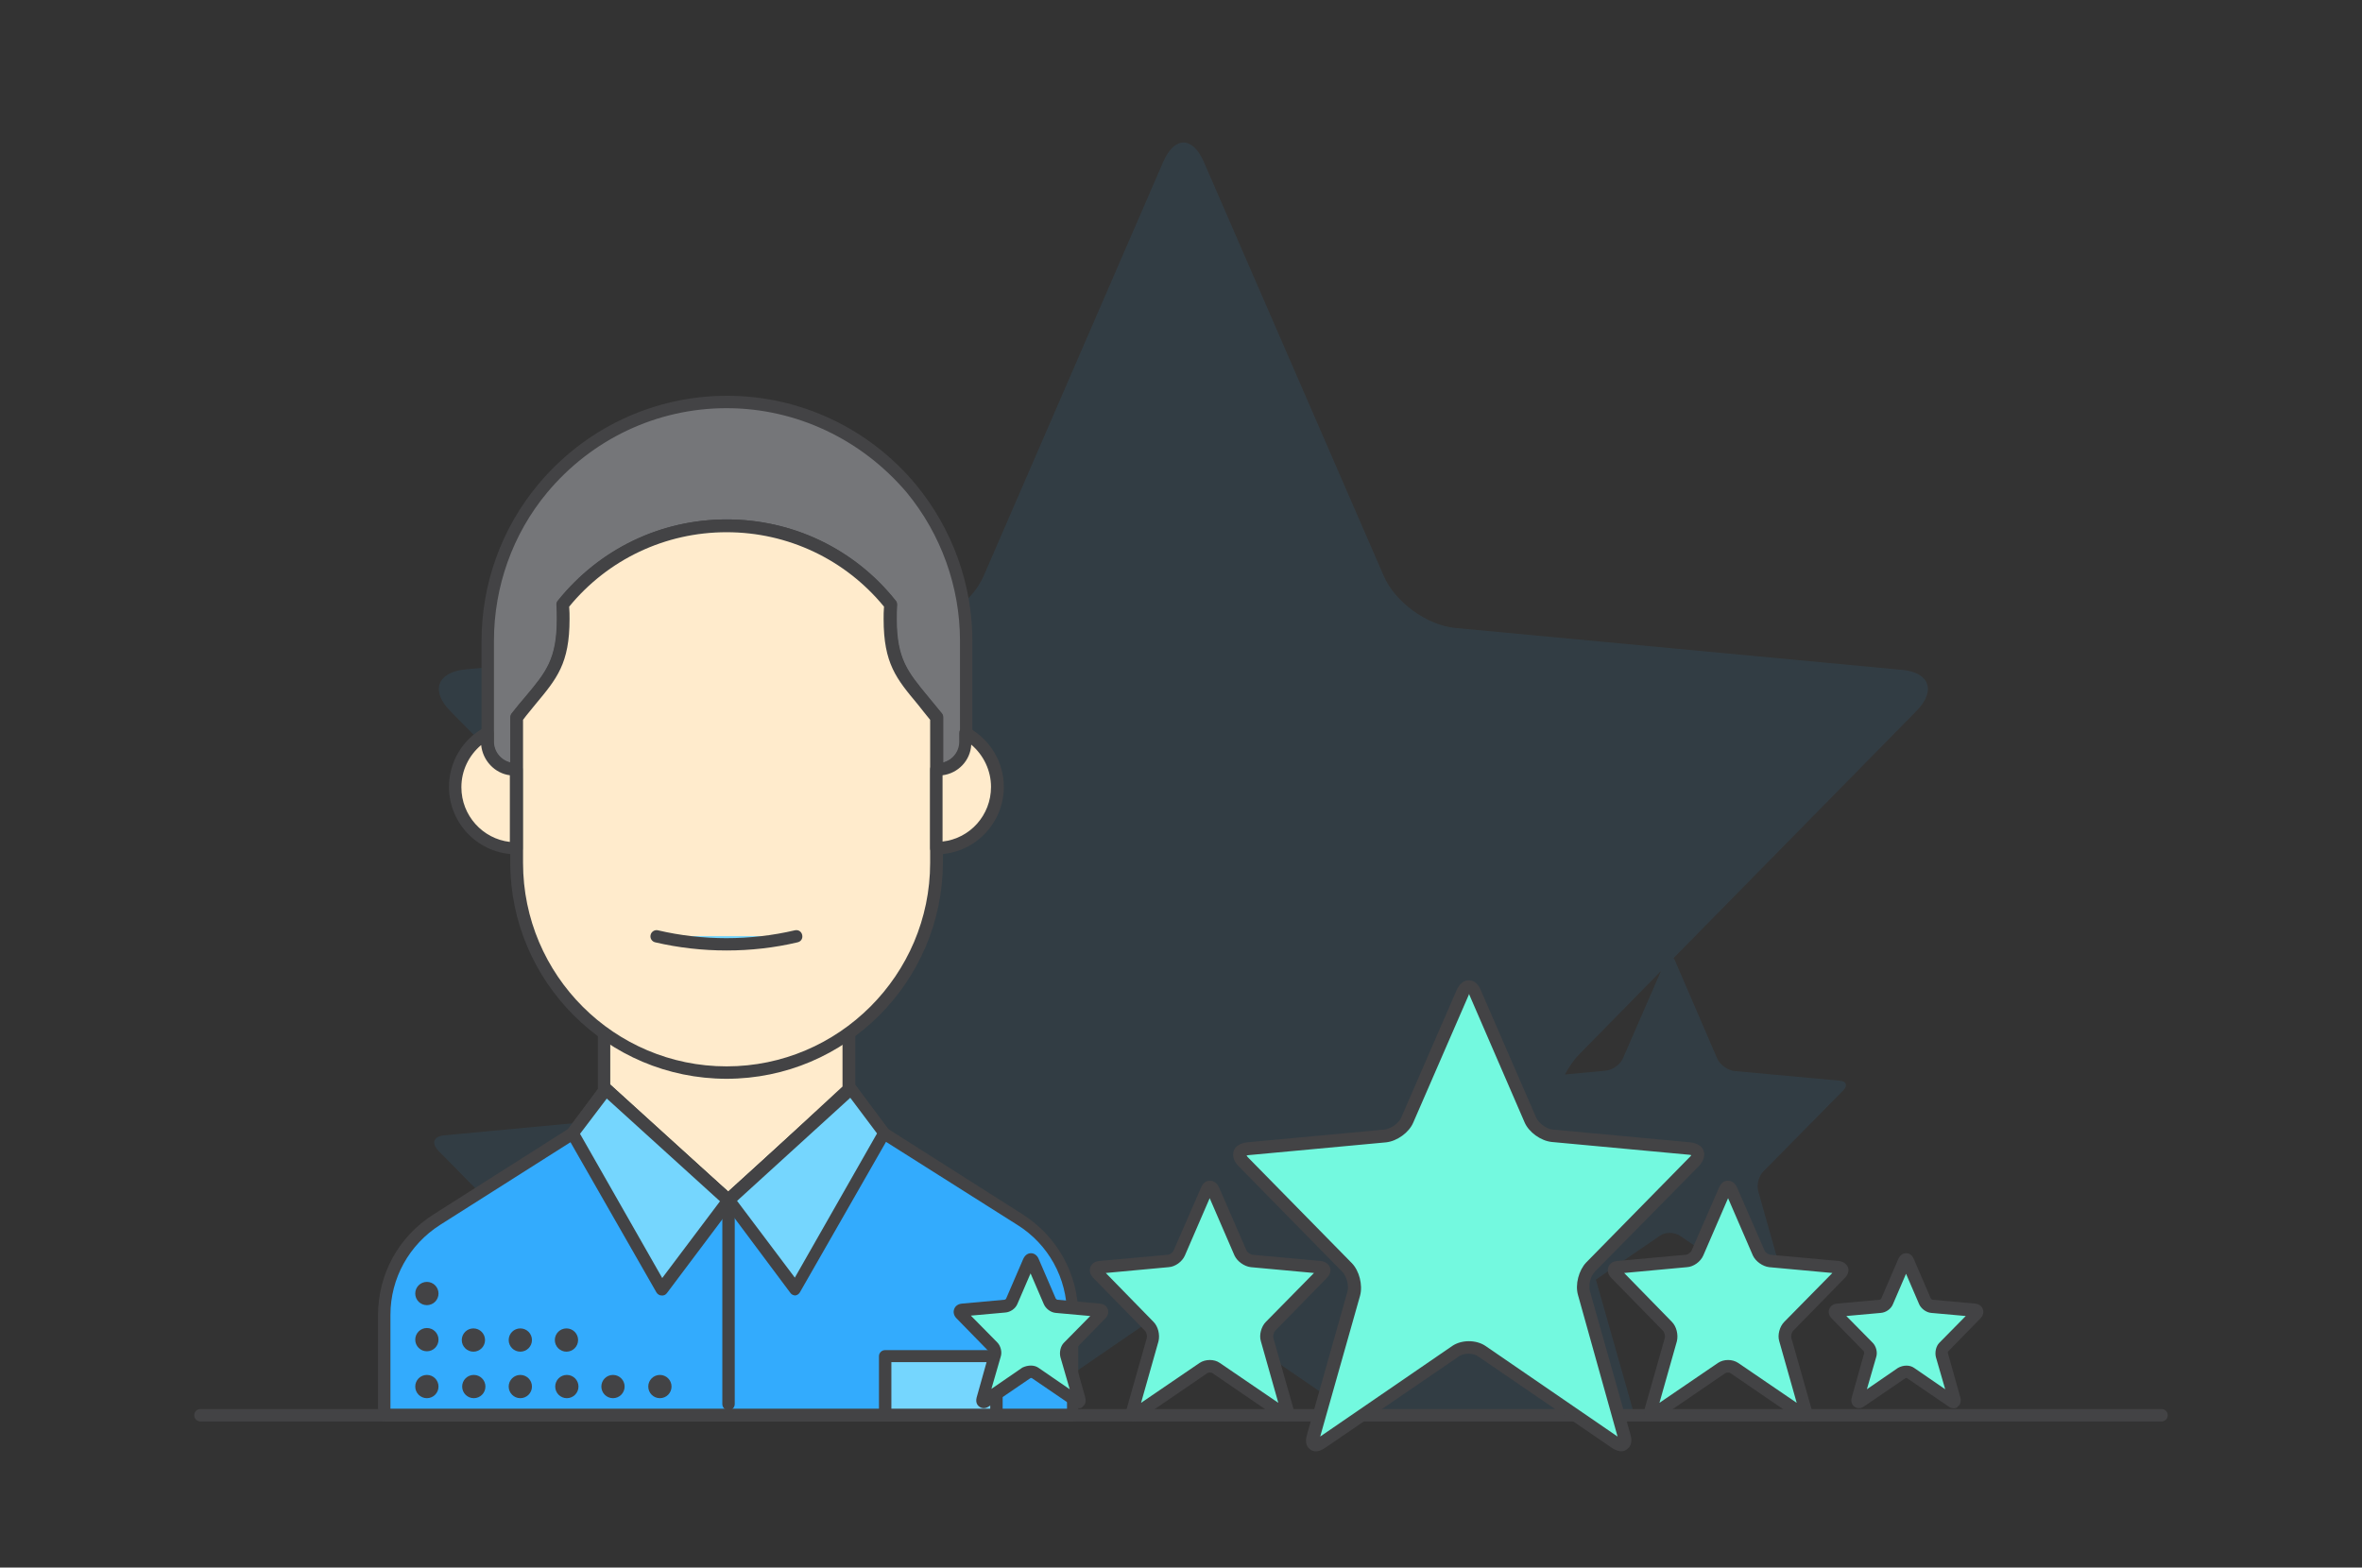 <svg xmlns="http://www.w3.org/2000/svg" viewBox="0 0 609.2 404.4"><rect x="0" y="0" width="609.2" height="404.4" fill="#333333" stroke="none"/><style>.st3{fill:#33abfd}.st4{fill:#434345}.st5{fill:#ffebcc}.st7{fill:#75d6fe}.st8{fill:#73f9df}</style><g id="Layer_2"><path class="st3" d="M145.3 329.6c1.9 1.9 2.8 5.6 2.1 8.2l-7.6 26.8H166l13-8.9c2.2-1.5 5.9-1.5 8.1 0l3.6 2.5-1.8 6.4h72.9l32.5-22.3c6-4.1 15.8-4.1 21.8 0l32.5 22.3h72.8l-9.8-34.5 16.5-11.3c1.4-1 3.7-1 5.2 0l26.5 18.1c1.4 1 2.2.4 1.7-1.2l-8-28.3c-.5-1.7.1-4 1.3-5.2l20.6-20.9c1.2-1.2.8-2.4-.9-2.5l-27.2-2.5c-1.7-.2-3.7-1.6-4.4-3.2L432 247.8c-.1-.3-.2-.5-.4-.6l62.7-63.8c5.1-5.2 3.4-10-3.9-10.6L375.3 162c-7.3-.7-15.5-6.7-18.4-13.4L310.5 41.8c-2.9-6.7-7.6-6.7-10.5 0l-46.3 106.8c-2.9 6.7-11.2 12.7-18.4 13.4L120 172.7c-7.2.7-9 5.5-3.9 10.7l63.5 64.5-15.6 36c-1.1 2.5-4.1 4.7-6.8 5l-42.7 4c-2.7.3-3.3 2-1.4 4l32.2 32.7zm262-57.6l21.1-21.5-9.8 22.5c-.7 1.6-2.6 3-4.4 3.2l-10.6 1c1.1-2 2.3-3.8 3.7-5.2z" opacity=".09"/><path class="st4" d="M557.5 366.7H51.7c-.9 0-1.6-.7-1.6-1.6s.7-1.6 1.6-1.6h505.8c.9 0 1.6.7 1.6 1.6s-.7 1.6-1.6 1.6z"/><path class="st5" d="M155.8 280.9V253.7H219v27.2l-31.1 28.7z"/><path class="st4" d="M187.9 311.2c-.4 0-.8-.1-1.1-.4l-32.1-28.7c-.3-.3-.5-.7-.5-1.2v-27.2c0-.9.7-1.6 1.6-1.6H219c.9 0 1.6.7 1.6 1.6v27.2c0 .5-.2.9-.5 1.2l-31 28.7c-.4.3-.8.4-1.2.4zm-30.5-31l30.5 27.3 29.4-27.2v-24.9h-59.9v24.8z"/><path d="M234.9 126.1c-11.3-13.7-28.4-22.4-47.6-22.4s-36.2 8.7-47.6 22.4c-8.8 10.7-14.1 24.3-14.1 39.2v26.1c0 3.9 3.2 7.1 7.1 7.1h.4v-13.4c7.5-9.6 12-12.2 12-25.4 0-1.3-.1-2.5-.1-3.8 9.9-12.4 25.2-20.3 42.2-20.3s32.3 7.9 42.2 20.3c-.1 1.2-.1 2.5-.1 3.8 0 13.1 4.5 15.8 12 25.4v13.4h.4c3.9 0 7.1-3.2 7.1-7.1v-26.1c.2-14.8-5.1-28.5-13.9-39.2z" fill="#757679"/><path class="st4" d="M241.9 200.1h-.4c-.9 0-1.6-.7-1.6-1.6v-12.8c-1.2-1.5-2.2-2.7-3.2-4-5.5-6.6-8.8-10.5-8.8-22 0-1 0-2 .1-3.2-10-12.2-24.8-19.2-40.6-19.2s-30.6 7-40.6 19.2c.1 1.2.1 2.2.1 3.2 0 11.5-3.3 15.4-8.8 22-1 1.2-2.1 2.5-3.2 4v12.8c0 .9-.7 1.6-1.6 1.6h-.4c-4.8 0-8.7-3.9-8.7-8.7v-26c0-14.7 5.1-29 14.5-40.3 12.1-14.6 29.9-23 48.8-23s36.7 8.4 48.8 23c9.3 11.3 14.5 25.6 14.5 40.3v26c-.2 4.8-4.1 8.7-8.9 8.7zm-54.5-94.8c-18 0-34.8 8-46.3 21.8-8.9 10.7-13.7 24.3-13.7 38.2v26c0 2.6 1.8 4.8 4.3 5.4v-11.6c0-.4.1-.7.3-1 1.3-1.7 2.6-3.2 3.7-4.5 5.2-6.2 8-9.6 8-19.9 0-1.1 0-2.3-.1-3.7 0-.4.1-.8.4-1.1 10.7-13.3 26.5-20.9 43.5-20.9s32.9 7.6 43.5 20.9c.3.3.4.7.4 1.1-.1 1.4-.1 2.6-.1 3.7 0 10.3 2.9 13.7 8 19.9 1.1 1.3 2.3 2.8 3.7 4.5.2.3.3.6.3 1v11.6c2.4-.6 4.3-2.7 4.3-5.4v-26c0-13.9-4.9-27.5-13.7-38.2-11.7-13.8-28.6-21.8-46.5-21.8z"/><path class="st5" d="M133.2 198.5v24.1c0 29.9 24.2 54.1 54.1 54.1s54.1-24.2 54.1-54.1v-37.5c-7.5-9.6-12-12.2-12-25.4 0-1.3.1-2.5.1-3.8-9.9-12.4-25.2-20.3-42.2-20.3s-32.3 7.9-42.2 20.3c.1 1.2.1 2.5.1 3.8 0 13.1-4.5 15.8-12 25.4v13.4z"/><path class="st4" d="M187.4 278.3c-30.7 0-55.8-25-55.8-55.8v-37.4c0-.4.1-.7.3-1 1.3-1.7 2.6-3.2 3.7-4.5 5.2-6.2 8-9.6 8-19.9 0-1.1 0-2.3-.1-3.7 0-.4.1-.8.4-1.1 10.7-13.3 26.5-20.9 43.5-20.9s32.9 7.6 43.5 20.9c.3.3.4.7.4 1.1-.1 1.4-.1 2.6-.1 3.7 0 10.3 2.9 13.7 8 19.9 1.1 1.3 2.3 2.8 3.7 4.5.2.3.3.6.3 1v37.4c-.1 30.8-25.1 55.8-55.8 55.8zm-52.5-92.6v36.9c0 29 23.6 52.5 52.5 52.5s52.5-23.6 52.5-52.5v-36.9c-1.2-1.5-2.2-2.7-3.2-4-5.5-6.6-8.8-10.5-8.8-22 0-1 0-2 .1-3.2-10-12.2-24.8-19.2-40.6-19.2s-30.6 7-40.6 19.2c.1 1.2.1 2.2.1 3.2 0 11.5-3.3 15.4-8.8 22-1 1.3-2.1 2.5-3.2 4z"/><path class="st5" d="M249 189.1v2.3c0 3.9-3.2 7.1-7.1 7.1h-.4v20.3c8.7 0 15.8-7.1 15.8-15.8 0-6-3.4-11.2-8.3-13.9z"/><path class="st4" d="M241.5 220.4c-.9 0-1.6-.7-1.6-1.6v-20.3c0-.9.7-1.6 1.6-1.6h.4c3 0 5.5-2.5 5.5-5.5v-2.3c0-.6.3-1.1.8-1.4s1.1-.3 1.6 0c5.6 3.1 9.1 8.9 9.1 15.3 0 9.6-7.8 17.4-17.4 17.4zm1.6-20.4v17.1c7.1-.8 12.5-6.8 12.5-14.1 0-4.2-1.9-8.2-5.1-10.9-.2 4.1-3.4 7.4-7.4 7.9z"/><g><path class="st5" d="M125.7 191.4v-2.3c-4.9 2.7-8.3 7.9-8.3 13.9 0 8.7 7.1 15.8 15.8 15.8v-20.3h-.4c-3.9 0-7.1-3.2-7.1-7.1z"/><path class="st4" d="M133.2 220.4c-9.6 0-17.4-7.8-17.4-17.4 0-6.4 3.5-12.3 9.1-15.3.5-.3 1.1-.3 1.6 0s.8.8.8 1.4v2.3c0 3 2.5 5.5 5.5 5.5h.4c.9 0 1.6.7 1.6 1.6v20.3c.1.9-.7 1.6-1.6 1.6zm-9.1-28.2c-3.2 2.7-5.1 6.6-5.1 10.9 0 7.3 5.5 13.3 12.5 14.1V200c-3.9-.5-7-3.8-7.4-7.8z"/></g><g><path class="st7" d="M169.3 241.5c5.8 1.4 11.8 2.1 18 2.1 6.2 0 12.3-.7 18-2.1"/><path class="st4" d="M187.4 245.2c-6.2 0-12.4-.7-18.4-2.1-.9-.2-1.4-1.1-1.2-1.9.2-.9 1.1-1.4 1.9-1.2 11.5 2.7 23.8 2.7 35.3 0 .9-.2 1.7.3 1.9 1.2.2.9-.3 1.7-1.2 1.9-5.9 1.4-12.1 2.1-18.3 2.1z"/></g><g><path class="st3" d="M156.3 280.9l-8.6 11.5-35 22.2c-8.4 5.3-13.5 14.6-13.5 24.6V365h177.6v-25.8c0-10-5.1-19.3-13.5-24.6l-35.1-22.2-8.6-11.5-31.6 28.7-31.7-28.7z"/><path class="st4" d="M276.8 366.7H99.1c-.9 0-1.6-.7-1.6-1.6v-25.8c0-10.6 5.3-20.3 14.3-26l34.8-22.1 8.4-11.3c.3-.4.7-.6 1.1-.6.5 0 .9.1 1.2.4l30.5 27.7 30.5-27.7c.3-.3.8-.5 1.2-.4.5 0 .9.3 1.1.6l8.4 11.3 34.8 22.1c8.9 5.7 14.3 15.4 14.3 26V365c.3.9-.5 1.7-1.3 1.7zm-176-3.3h174.4v-24.2c0-9.5-4.8-18.2-12.8-23.2l-35.1-22.2c-.2-.1-.3-.2-.4-.4l-7.6-10.1-30.3 27.5c-.6.6-1.6.6-2.2 0l-30.3-27.5-7.6 10.1c-.1.2-.3.3-.4.4l-35 22.2c-8 5.1-12.8 13.8-12.8 23.2v24.2zm46.9-71z"/><path class="st7" d="M156.3 280.9l31.6 28.7 31.6-28.7 8.6 11.5-22.9 40.2-17.3-23-17.2 23-23-40.2z"/><path class="st4" d="M205.2 334.2c-.5 0-1-.2-1.3-.6L188 312.3l-16 21.3c-.3.4-.8.7-1.4.6-.5 0-1-.3-1.3-.8l-23-40.2c-.3-.6-.3-1.3.1-1.8l8.6-11.5c.3-.4.7-.6 1.1-.6.5 0 .9.1 1.2.4l30.5 27.7 30.5-27.7c.3-.3.8-.5 1.2-.4.5 0 .9.3 1.1.6l8.6 11.5c.4.5.4 1.2.1 1.8l-23 40.2c-.3.5-.8.8-1.3.8h.2zm-55.6-41.7l21.2 37.2 14.9-19.8-29.2-26.5-6.9 9.1zm40.5 17.3l14.9 19.8 21.2-37.2-6.9-9.2-29.2 26.6z"/><g><path class="st4" d="M187.9 363.8c-.9 0-1.6-.7-1.6-1.6v-52.6c0-.9.7-1.6 1.6-1.6s1.6.7 1.6 1.6v52.6c0 .9-.7 1.6-1.6 1.6z"/></g><g><path class="st7" d="M228.2 349.8h28.7V365h-28.7z"/><path class="st4" d="M257 366.7h-28.7c-.9 0-1.6-.7-1.6-1.6v-15.2c0-.9.7-1.6 1.6-1.6H257c.9 0 1.6.7 1.6 1.6V365c0 .9-.7 1.7-1.6 1.7zm-27.1-3.3h25.5v-12h-25.5v12z"/></g></g><g><circle class="st4" cx="146.1" cy="345.7" r="3"/><circle class="st4" cx="146.2" cy="357.7" r="3"/><circle class="st4" cx="134.2" cy="345.7" r="3"/><circle class="st4" cx="134.2" cy="357.7" r="3"/><circle class="st4" cx="122.1" cy="345.7" r="3"/><circle class="st4" cx="122.2" cy="357.7" r="3"/><circle class="st4" cx="158.1" cy="357.7" r="3"/><circle class="st4" cx="170.2" cy="357.7" r="3"/><circle class="st4" cx="110.1" cy="345.6" r="3"/><circle class="st4" cx="110.1" cy="333.7" r="3"/><circle class="st4" cx="110.1" cy="357.7" r="3"/></g><g><path class="st8" d="M382.2 348.5c-1.8-1.3-4.9-1.3-6.7 0L341 372.1c-1.8 1.3-2.9.5-2.2-1.6l10.4-36.8c.6-2.2-.2-5.2-1.7-6.8l-26.8-27.3c-1.6-1.6-1-3.1 1.2-3.3l35.5-3.3c2.2-.2 4.8-2.1 5.7-4.1l14.3-32.9c.9-2.1 2.3-2.1 3.2 0l14.3 32.9c.9 2.1 3.4 3.9 5.7 4.1l35.5 3.3c2.2.2 2.8 1.7 1.2 3.3l-26.8 27.3c-1.6 1.6-2.4 4.7-1.7 6.8l10.4 36.8c.6 2.2-.4 2.9-2.2 1.6l-34.8-23.6z"/><path class="st4" d="M418.2 374.4c-.6 0-1.5-.2-2.5-.9l-34.5-23.6c-1.3-.9-3.6-.9-4.9 0l-34.5 23.6c-2 1.4-3.3.9-3.9.4-.6-.4-1.5-1.5-.8-3.8l10.4-36.8c.5-1.6-.2-4.1-1.3-5.2l-26.8-27.3c-1.2-1.2-1.6-2.6-1.2-3.9.4-1.2 1.7-2 3.4-2.2l35.5-3.3c1.6-.2 3.7-1.6 4.3-3.1l14.3-32.9c1-2.2 2.4-2.5 3.1-2.5.8 0 2.2.3 3.1 2.5l14.3 32.9c.7 1.5 2.7 3 4.3 3.1l35.5 3.3c1.7.2 3 1 3.4 2.2.4 1.2 0 2.6-1.2 3.9L411.4 328c-1.2 1.2-1.8 3.6-1.3 5.2l10.4 36.8c.7 2.3-.2 3.4-.8 3.8-.3.3-.8.6-1.5.6zm-35.1-27.2l34.1 23.4-10.2-36.5c-.8-2.7.2-6.4 2.1-8.4l26.8-27.3c.2-.2.3-.3.3-.4-.1 0-.3-.1-.5-.1l-35.5-3.3c-2.8-.3-5.9-2.5-7-5.1L379 256.7c0-.1-.1-.2-.1-.3 0 .1-.1.2-.1.3l-14.3 32.9c-1.1 2.6-4.2 4.8-7 5.1L322 298c-.2 0-.4.1-.5.1.1.1.2.3.3.4l26.8 27.3c2 2 2.9 5.7 2.2 8.4l-10.3 36.4 34.1-23.4c2.4-1.6 6.1-1.6 8.5 0z"/></g><g><path class="st8" d="M313.7 352.9c-.9-.6-2.4-.6-3.3 0l-17.1 11.7c-.9.6-1.4.3-1.1-.8l5.2-18.3c.3-1.1-.1-2.6-.9-3.4l-13.3-13.6c-.8-.8-.5-1.5.6-1.6l17.6-1.6c1.1-.1 2.4-1 2.8-2l7.1-16.3c.4-1 1.2-1 1.6 0l7.1 16.3c.4 1 1.7 1.9 2.8 2l17.6 1.6c1.1.1 1.4.8.6 1.6l-13.3 13.6c-.8.8-1.2 2.3-.9 3.4l5.2 18.3c.3 1.1-.2 1.4-1.1.8l-17.2-11.7z"/><path class="st4" d="M331.6 366.6c-.5 0-1-.1-1.7-.6l-17.1-11.7c-.4-.3-1.1-.3-1.5 0L294.2 366c-1.5 1-2.5.5-2.9.2-.4-.3-1.2-1.1-.7-2.8l5.2-18.3c.1-.5-.1-1.4-.5-1.8L282 329.7c-1.2-1.2-.9-2.3-.8-2.8.2-.4.7-1.5 2.4-1.6l17.6-1.6c.5 0 1.3-.6 1.5-1.1l7.1-16.3c.7-1.6 1.8-1.7 2.3-1.7s1.6.2 2.3 1.7l7.1 16.3c.2.5 1 1 1.5 1.1l17.6 1.6c1.7.2 2.2 1.2 2.4 1.6s.4 1.6-.8 2.8l-13.3 13.6c-.4.4-.6 1.3-.5 1.8l5.2 18.3c.5 1.7-.3 2.5-.7 2.8-.3.1-.7.4-1.3.4zm-17-15l15.1 10.3-4.5-15.9c-.5-1.6.1-3.8 1.3-5l12.4-12.6-16.3-1.5c-1.7-.2-3.5-1.5-4.2-3l-6.4-14.8-6.4 14.8c-.7 1.6-2.5 2.9-4.2 3l-16.2 1.5 12.3 12.6c1.2 1.2 1.7 3.3 1.3 5l-4.5 15.9 15.1-10.3c1.5-1 3.8-1 5.2 0z"/><g><path class="st8" d="M447.3 352.9c-.9-.6-2.4-.6-3.3 0l-17.1 11.7c-.9.6-1.4.3-1.1-.8l5.2-18.3c.3-1.1-.1-2.6-.9-3.4l-13.3-13.6c-.8-.8-.5-1.5.6-1.6l17.6-1.6c1.1-.1 2.4-1 2.8-2l7.1-16.3c.4-1 1.2-1 1.6 0l7.1 16.3c.4 1 1.7 1.9 2.8 2L474 327c1.1.1 1.4.8.6 1.6l-13.3 13.6c-.8.8-1.2 2.3-.9 3.4l5.2 18.3c.3 1.1-.2 1.4-1.1.8l-17.2-11.8z"/><path class="st4" d="M465.2 366.6c-.5 0-1-.1-1.7-.6l-17.1-11.7c-.4-.3-1.1-.3-1.5 0L427.8 366c-1.5 1-2.5.5-2.9.2-.4-.3-1.2-1.1-.7-2.8l5.2-18.3c.1-.5-.1-1.4-.5-1.8l-13.3-13.6c-1.2-1.2-.9-2.3-.8-2.8.2-.4.7-1.5 2.4-1.6l17.6-1.6c.5 0 1.3-.6 1.5-1.1l7.1-16.3c.7-1.6 1.8-1.7 2.3-1.7.5 0 1.6.2 2.3 1.7l7.1 16.3c.2.5 1 1 1.5 1.1l17.6 1.6c1.7.2 2.2 1.2 2.4 1.6s.4 1.6-.8 2.8l-13.3 13.6c-.4.4-.6 1.3-.5 1.8l5.2 18.3c.5 1.7-.3 2.5-.7 2.8-.3.1-.7.4-1.3.4zm-16.9-15l15.1 10.3-4.5-15.9c-.5-1.6.1-3.8 1.3-5l12.4-12.6-16.3-1.5c-1.7-.2-3.5-1.5-4.2-3l-6.4-14.8-6.4 14.8c-.7 1.6-2.5 2.9-4.2 3l-16.2 1.5 12.3 12.6c1.2 1.2 1.7 3.3 1.3 5l-4.5 15.9 15.1-10.3c1.5-1 3.7-1 5.2 0z"/></g></g><g><path class="st8" d="M267 354.2c-.6-.4-1.5-.4-2.1 0l-10.7 7.3c-.6.4-.9.2-.7-.5l3.2-11.4c.2-.7-.1-1.6-.5-2.1l-8.3-8.5c-.5-.5-.3-1 .4-1l11-1c.7-.1 1.5-.6 1.8-1.3l4.4-10.2c.3-.6.7-.6 1 0l4.4 10.2c.3.6 1.1 1.2 1.8 1.3l11 1c.7.1.9.5.4 1l-8.3 8.5c-.5.5-.7 1.4-.5 2.1l3.2 11.4c.2.7-.1.9-.7.5l-10.8-7.3z"/><path class="st4" d="M278.2 363.3c-.4 0-.9-.1-1.4-.5l-10.7-7.3h-.3l-10.7 7.3c-1.3.9-2.2.3-2.5.1s-1.1-.9-.7-2.4l3.2-11.4c0-.1-.1-.4-.1-.5l-8.3-8.5c-.7-.7-.9-1.6-.6-2.4.3-.8 1-1.3 2-1.4l11-1c.1 0 .4-.2.4-.3l4.4-10.2c.4-.9 1.1-1.5 2-1.5.8 0 1.6.5 2 1.5l4.4 10.2c.1.1.3.3.4.3l11 1c1 .1 1.7.6 2 1.4.3.8.1 1.7-.6 2.4l-8.3 8.5c-.1.1-.2.4-.1.5l3.2 11.4c.4 1.5-.4 2.2-.7 2.4 0 .2-.4.4-1 .4zm-10.3-10.4l8 5.5-2.4-8.3c-.3-1.2 0-2.8.9-3.7l6.8-6.9-8.9-.8c-1.3-.1-2.6-1.1-3.1-2.3l-3.4-7.9-3.4 7.9c-.5 1.2-1.8 2.1-3.1 2.2l-8.9.8 6.8 6.9c.9.9 1.3 2.5.9 3.7l-2.4 8.3 8-5.5c1.5-.7 3.1-.7 4.2.1z"/><g><path class="st8" d="M492.8 354.2c-.6-.4-1.5-.4-2.1 0l-10.7 7.3c-.6.4-.9.2-.7-.5l3.2-11.4c.2-.7-.1-1.6-.5-2.1l-8.3-8.5c-.5-.5-.3-1 .4-1l11-1c.7-.1 1.5-.6 1.8-1.3l4.4-10.2c.3-.6.7-.6 1 0l4.4 10.2c.3.6 1.1 1.2 1.8 1.3l11 1c.7.1.9.5.4 1l-8.3 8.5c-.5.5-.7 1.4-.5 2.1l3.2 11.4c.2.7-.1.9-.7.5l-10.8-7.3z"/><path class="st4" d="M503.9 363.3c-.4 0-.9-.1-1.4-.5l-10.7-7.3h-.3l-10.7 7.3c-1.3.9-2.2.3-2.5.1-.3-.2-1.1-.9-.7-2.4l3.2-11.4c0-.1-.1-.4-.1-.5l-8.3-8.5c-.7-.7-.9-1.6-.6-2.4.3-.8 1-1.3 2-1.4l11-1c.1 0 .4-.2.4-.3l4.4-10.2c.4-.9 1.1-1.5 2-1.5.9 0 1.6.5 2 1.5L498 335c.1.1.3.3.4.3l11 1c1 .1 1.7.6 2 1.4.3.8.1 1.7-.6 2.4l-8.3 8.5c-.1.1-.2.4-.1.5l3.2 11.4c.4 1.5-.4 2.2-.7 2.4 0 .2-.4.4-1 .4zm-10.2-10.4l8 5.5-2.4-8.3c-.3-1.2 0-2.8.9-3.7l6.8-6.9-8.9-.8c-1.3-.1-2.6-1.1-3.1-2.2l-3.4-7.9-3.4 7.9c-.5 1.2-1.8 2.1-3.1 2.2l-8.9.8 6.8 6.9c.9.9 1.3 2.5.9 3.7l-2.4 8.3 8-5.5c1.4-.8 3.1-.8 4.2 0z"/></g></g></g></svg>